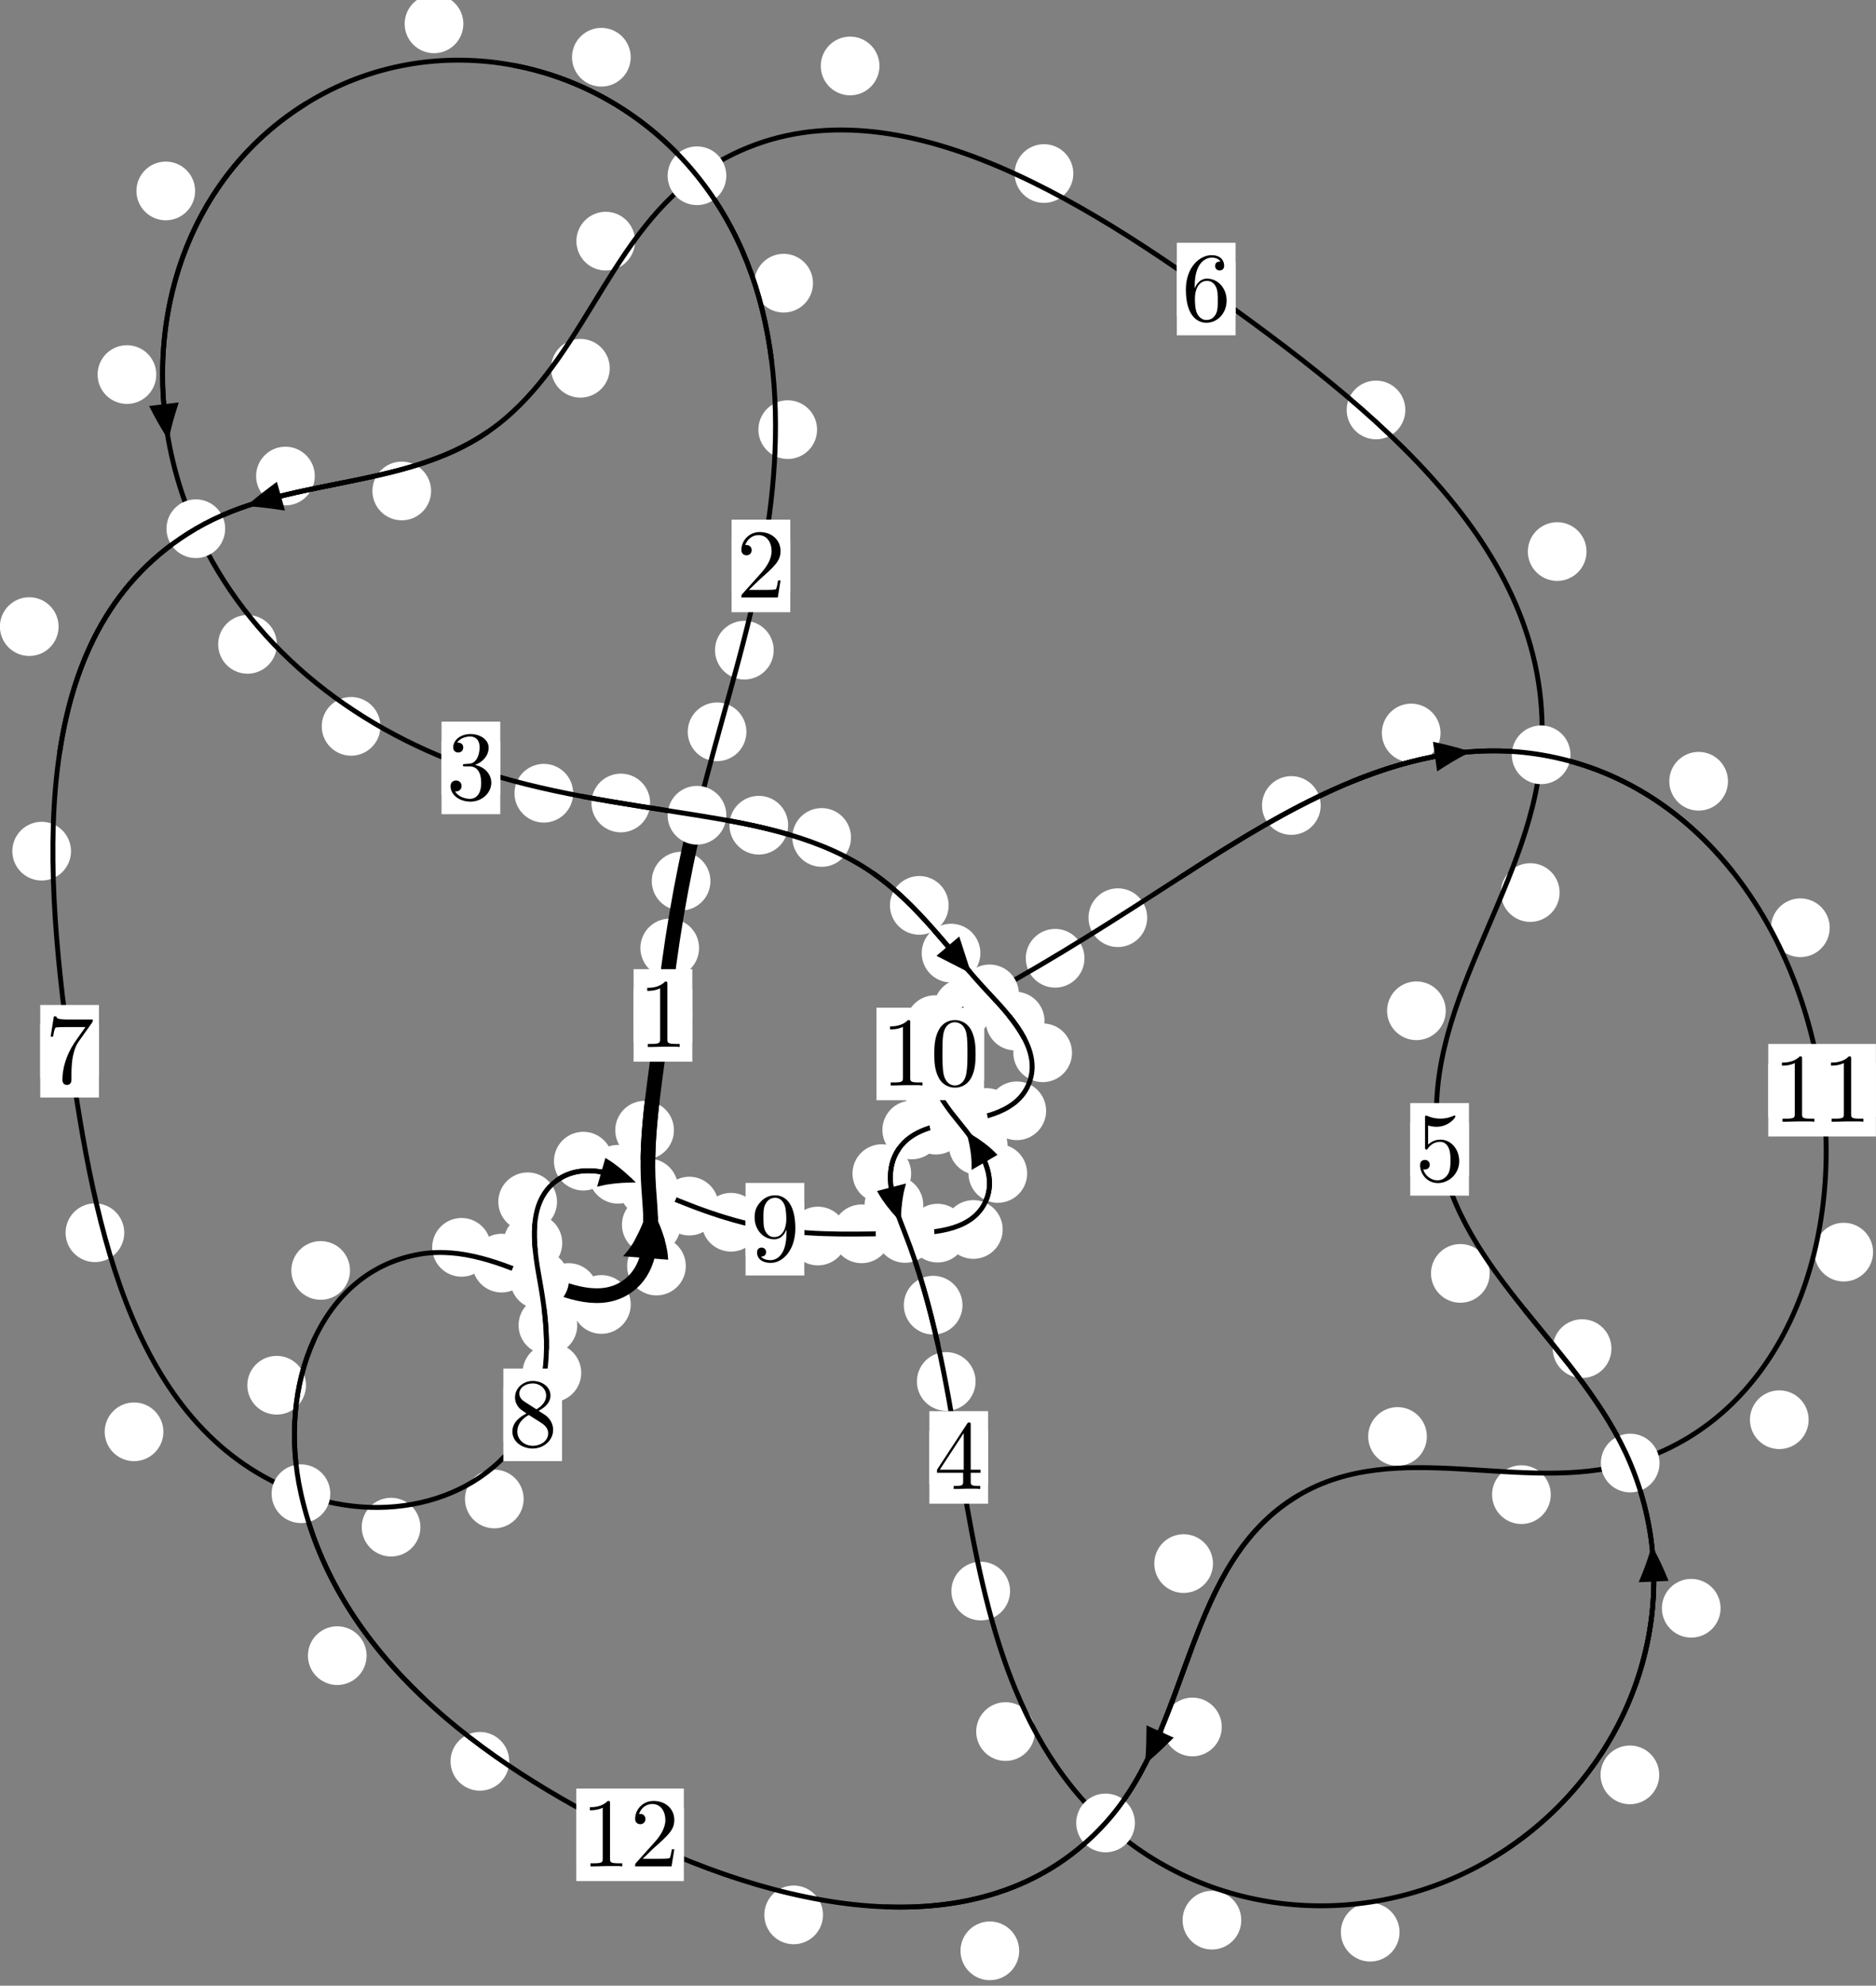 <?xml version="1.0"?>
<!-- Created by MetaPost 1.999 on 2021.07.05:2356 -->
<svg version="1.1" xmlns="http://www.w3.org/2000/svg" xmlns:xlink="http://www.w3.org/1999/xlink" width="191.108" height="202.16" viewBox="0 0 191.108 202.16">
<rect x="0" y="0" width="191.108" height="202.16" fill="#808080" stroke="none"/>
<!-- Original BoundingBox: -71.009995 -118.599411 120.097702 83.560425 -->
  <defs>
    <g transform="scale(0.01,0.01)" id="GLYPHcmr10_48">
      <path style="fill-rule: evenodd;" d="M460 -320C460 -400,455 -480,420 -554C374 -650,292 -666,250 -666C190 -666,117 -640,76 -547C44 -478,39 -400,39 -320C39 -245,43 -155,84 -79C127 2,200 22,249 22C303 22,379 1,423 -94C455 -163,460 -241,460 -320M249 -0C210 -0,151 -25,133 -121C122 -181,122 -273,122 -332C122 -396,122 -462,130 -516C149 -635,224 -644,249 -644C282 -644,348 -626,367 -527C377 -471,377 -395,377 -332C377 -257,377 -189,366 -125C351 -30,294 -0,249 -0"></path>
    </g>
    <g transform="scale(0.01,0.01)" id="GLYPHcmr10_49">
      <path style="fill-rule: evenodd;" d="M294 -640C294 -664,294 -666,271 -666C209 -602,121 -602,89 -602L89 -571C109 -571,168 -571,220 -597L220 -79C220 -43,217 -31,127 -31L95 -31L95 -0L257 -0L130 -3L217 -3L257 -3L297 -3L384 -3L419 -0L419 -31L387 -31C297 -31,294 -42,294 -79"></path>
    </g>
    <g transform="scale(0.01,0.01)" id="GLYPHcmr10_50">
      <path style="fill-rule: evenodd;" d="M127 -77L233 -180C389 -318,449 -372,449 -472C449 -586,359 -666,237 -666C124 -666,50 -574,50 -485C50 -429,100 -429,103 -429C120 -429,155 -441,155 -482C155 -508,137 -534,102 -534C94 -534,92 -534,89 -533C112 -598,166 -635,224 -635C315 -635,358 -554,358 -472C358 -392,308 -313,253 -251L61 -37C50 -26,50 -24,50 -0L421 -0L449 -174L424 -174C419 -144,412 -100,402 -85C395 -77,329 -77,307 -77"></path>
    </g>
    <g transform="scale(0.01,0.01)" id="GLYPHcmr10_51">
      <path style="fill-rule: evenodd;" d="M290 -352C372 -379,430 -449,430 -528C430 -610,342 -666,246 -666C145 -666,69 -606,69 -530C69 -497,91 -478,120 -478C151 -478,171 -500,171 -529C171 -579,124 -579,109 -579C140 -628,206 -641,242 -641C283 -641,338 -619,338 -529C338 -517,336 -459,310 -415C280 -367,246 -364,221 -363C213 -362,189 -360,182 -360C174 -359,167 -358,167 -348C167 -337,174 -337,191 -337L235 -337C317 -337,354 -269,354 -171C354 -35,285 -6,241 -6C198 -6,123 -23,88 -82C123 -77,154 -99,154 -137C154 -173,127 -193,98 -193C74 -193,42 -179,42 -135C42 -44,135 22,244 22C366 22,457 -69,457 -171C457 -253,394 -331,290 -352"></path>
    </g>
    <g transform="scale(0.01,0.01)" id="GLYPHcmr10_52">
      <path style="fill-rule: evenodd;" d="M294 -165L294 -78C294 -42,292 -31,218 -31L197 -31L197 -0L332 -0L238 -3L290 -3L332 -3L374 -3L427 -3L468 -0L468 -31L447 -31C373 -31,371 -42,371 -78L371 -165L471 -165L471 -196L371 -196L371 -651C371 -671,371 -677,355 -677C346 -677,343 -677,335 -665L28 -196L28 -165M300 -196L56 -196L300 -569"></path>
    </g>
    <g transform="scale(0.01,0.01)" id="GLYPHcmr10_53">
      <path style="fill-rule: evenodd;" d="M449 -201C449 -320,367 -420,259 -420C211 -420,168 -404,132 -369L132 -564C152 -558,185 -551,217 -551C340 -551,410 -642,410 -655C410 -661,407 -666,400 -666C399 -666,397 -666,392 -663C372 -654,323 -634,256 -634C216 -634,170 -641,123 -662C115 -665,113 -665,111 -665C101 -665,101 -657,101 -641L101 -345C101 -327,101 -319,115 -319C122 -319,124 -322,128 -328C139 -344,176 -398,257 -398C309 -398,334 -352,342 -334C358 -297,360 -258,360 -208C360 -173,360 -113,336 -71C312 -32,275 -6,229 -6C156 -6,99 -59,82 -118C85 -117,88 -116,99 -116C132 -116,149 -141,149 -165C149 -189,132 -214,99 -214C85 -214,50 -207,50 -161C50 -75,119 22,231 22C347 22,449 -74,449 -201"></path>
    </g>
    <g transform="scale(0.01,0.01)" id="GLYPHcmr10_54">
      <path style="fill-rule: evenodd;" d="M132 -328L132 -352C132 -605,256 -641,307 -641C331 -641,373 -635,395 -601C380 -601,340 -601,340 -556C340 -525,364 -510,386 -510C402 -510,432 -519,432 -558C432 -618,388 -666,305 -666C177 -666,42 -537,42 -316C42 -49,158 22,251 22C362 22,457 -72,457 -204C457 -331,368 -427,257 -427C189 -427,152 -376,132 -328M251 -6C188 -6,158 -66,152 -81C134 -128,134 -208,134 -226C134 -304,166 -404,256 -404C272 -404,318 -404,349 -342C367 -305,367 -254,367 -205C367 -157,367 -107,350 -71C320 -11,274 -6,251 -6"></path>
    </g>
    <g transform="scale(0.01,0.01)" id="GLYPHcmr10_55">
      <path style="fill-rule: evenodd;" d="M476 -609C485 -621,485 -623,485 -644L242 -644C120 -644,118 -657,114 -676L89 -676L56 -470L81 -470C84 -486,93 -549,106 -561C113 -567,191 -567,204 -567L411 -567C400 -551,321 -442,299 -409C209 -274,176 -135,176 -33C176 -23,176 22,222 22C268 22,268 -23,268 -33L268 -84C268 -139,271 -194,279 -248C283 -271,297 -357,341 -419"></path>
    </g>
    <g transform="scale(0.01,0.01)" id="GLYPHcmr10_56">
      <path style="fill-rule: evenodd;" d="M163 -457C117 -487,113 -521,113 -538C113 -599,178 -641,249 -641C322 -641,386 -589,386 -517C386 -460,347 -412,287 -377M309 -362C381 -399,430 -451,430 -517C430 -609,341 -666,250 -666C150 -666,69 -592,69 -499C69 -481,71 -436,113 -389C124 -377,161 -352,186 -335C128 -306,42 -250,42 -151C42 -45,144 22,249 22C362 22,457 -61,457 -168C457 -204,446 -249,408 -291C389 -312,373 -322,309 -362M209 -320L332 -242C360 -223,407 -193,407 -132C407 -58,332 -6,250 -6C164 -6,92 -68,92 -151C92 -209,124 -273,209 -320"></path>
    </g>
    <g transform="scale(0.01,0.01)" id="GLYPHcmr10_57">
      <path style="fill-rule: evenodd;" d="M367 -318L367 -286C367 -52,263 -6,205 -6C188 -6,134 -8,107 -42C151 -42,159 -71,159 -88C159 -119,135 -134,113 -134C97 -134,67 -125,67 -86C67 -19,121 22,206 22C335 22,457 -114,457 -329C457 -598,342 -666,253 -666C198 -666,149 -648,106 -603C65 -558,42 -516,42 -441C42 -316,130 -218,242 -218C303 -218,344 -260,367 -318M243 -241C227 -241,181 -241,150 -304C132 -341,132 -391,132 -440C132 -494,132 -541,153 -578C180 -628,218 -641,253 -641C299 -641,332 -607,349 -562C361 -530,365 -467,365 -421C365 -338,331 -241,243 -241"></path>
    </g>
  </defs>
  <path d="M71.215 96.516C71.215 95.723,70.9 94.963,70.339 94.403C69.779 93.842,69.019 93.527,68.226 93.527C67.433 93.527,66.673 93.842,66.113 94.403C65.552 94.963,65.237 95.723,65.237 96.516C65.237 97.309,65.552 98.069,66.113 98.629C66.673 99.19,67.433 99.505,68.226 99.505C69.019 99.505,69.779 99.19,70.339 98.629C70.9 98.069,71.215 97.309,71.215 96.516Z" style="fill: rgb(100%,100%,100%);stroke: none;"></path>
  <path d="M70.524 103.38C70.524 102.588,70.209 101.828,69.649 101.267C69.088 100.707,68.328 100.392,67.535 100.392C66.743 100.392,65.983 100.707,65.422 101.267C64.862 101.828,64.547 102.588,64.547 103.38C64.547 104.173,64.862 104.933,65.422 105.494C65.983 106.054,66.743 106.369,67.535 106.369C68.328 106.369,69.088 106.054,69.649 105.494C70.209 104.933,70.524 104.173,70.524 103.38Z" style="fill: rgb(100%,100%,100%);stroke: none;"></path>
  <path d="M76.036 74.505C76.036 73.713,75.721 72.952,75.161 72.392C74.6 71.832,73.84 71.517,73.047 71.517C72.255 71.517,71.495 71.832,70.934 72.392C70.374 72.952,70.059 73.713,70.059 74.505C70.059 75.298,70.374 76.058,70.934 76.619C71.495 77.179,72.255 77.494,73.047 77.494C73.84 77.494,74.6 77.179,75.161 76.619C75.721 76.058,76.036 75.298,76.036 74.505Z" style="fill: rgb(100%,100%,100%);stroke: none;"></path>
  <path d="M72.372 89.707C72.372 88.914,72.057 88.154,71.497 87.594C70.936 87.033,70.176 86.718,69.384 86.718C68.591 86.718,67.831 87.033,67.27 87.594C66.71 88.154,66.395 88.914,66.395 89.707C66.395 90.5,66.71 91.26,67.27 91.82C67.831 92.381,68.591 92.696,69.384 92.696C70.176 92.696,70.936 92.381,71.497 91.82C72.057 91.26,72.372 90.5,72.372 89.707Z" style="fill: rgb(100%,100%,100%);stroke: none;"></path>
  <path d="M83.236 43.742C83.236 42.949,82.921 42.189,82.36 41.628C81.8 41.068,81.04 40.753,80.247 40.753C79.454 40.753,78.694 41.068,78.134 41.628C77.573 42.189,77.258 42.949,77.258 43.742C77.258 44.534,77.573 45.294,78.134 45.855C78.694 46.415,79.454 46.73,80.247 46.73C81.04 46.73,81.8 46.415,82.36 45.855C82.921 45.294,83.236 44.534,83.236 43.742Z" style="fill: rgb(100%,100%,100%);stroke: none;"></path>
  <path d="M78.816 66.193C78.816 65.4,78.501 64.64,77.94 64.08C77.38 63.519,76.62 63.204,75.827 63.204C75.034 63.204,74.274 63.519,73.714 64.08C73.153 64.64,72.838 65.4,72.838 66.193C72.838 66.986,73.153 67.746,73.714 68.306C74.274 68.867,75.034 69.182,75.827 69.182C76.62 69.182,77.38 68.867,77.94 68.306C78.501 67.746,78.816 66.986,78.816 66.193Z" style="fill: rgb(100%,100%,100%);stroke: none;"></path>
  <path d="M64.25 5.827C64.25 5.034,63.935 4.274,63.374 3.714C62.814 3.153,62.054 2.838,61.261 2.838C60.468 2.838,59.708 3.153,59.148 3.714C58.587 4.274,58.272 5.034,58.272 5.827C58.272 6.62,58.587 7.38,59.148 7.94C59.708 8.501,60.468 8.816,61.261 8.816C62.054 8.816,62.814 8.501,63.374 7.94C63.935 7.38,64.25 6.62,64.25 5.827Z" style="fill: rgb(100%,100%,100%);stroke: none;"></path>
  <path d="M82.819 28.832C82.819 28.039,82.504 27.279,81.943 26.719C81.383 26.158,80.623 25.843,79.83 25.843C79.037 25.843,78.277 26.158,77.717 26.719C77.156 27.279,76.841 28.039,76.841 28.832C76.841 29.625,77.156 30.385,77.717 30.945C78.277 31.506,79.037 31.821,79.83 31.821C80.623 31.821,81.383 31.506,81.943 30.945C82.504 30.385,82.819 29.625,82.819 28.832Z" style="fill: rgb(100%,100%,100%);stroke: none;"></path>
  <path d="M19.876 19.44C19.876 18.647,19.561 17.887,19 17.326C18.44 16.766,17.68 16.451,16.887 16.451C16.094 16.451,15.334 16.766,14.774 17.326C14.213 17.887,13.898 18.647,13.898 19.44C13.898 20.232,14.213 20.993,14.774 21.553C15.334 22.113,16.094 22.428,16.887 22.428C17.68 22.428,18.44 22.113,19 21.553C19.561 20.993,19.876 20.232,19.876 19.44Z" style="fill: rgb(100%,100%,100%);stroke: none;"></path>
  <path d="M47.201 2.428C47.201 1.636,46.886 0.875,46.325 0.315C45.765 -0.245,45.005 -0.56,44.212 -0.56C43.419 -0.56,42.659 -0.245,42.099 0.315C41.538 0.875,41.223 1.636,41.223 2.428C41.223 3.221,41.538 3.981,42.099 4.542C42.659 5.102,43.419 5.417,44.212 5.417C45.005 5.417,45.765 5.102,46.325 4.542C46.886 3.981,47.201 3.221,47.201 2.428Z" style="fill: rgb(100%,100%,100%);stroke: none;"></path>
  <path d="M28.203 65.601C28.203 64.809,27.889 64.049,27.328 63.488C26.768 62.928,26.007 62.613,25.215 62.613C24.422 62.613,23.662 62.928,23.101 63.488C22.541 64.049,22.226 64.809,22.226 65.601C22.226 66.394,22.541 67.154,23.101 67.715C23.662 68.275,24.422 68.59,25.215 68.59C26.007 68.59,26.768 68.275,27.328 67.715C27.889 67.154,28.203 66.394,28.203 65.601Z" style="fill: rgb(100%,100%,100%);stroke: none;"></path>
  <path d="M15.919 38.134C15.919 37.341,15.604 36.581,15.044 36.021C14.483 35.46,13.723 35.145,12.93 35.145C12.138 35.145,11.378 35.46,10.817 36.021C10.257 36.581,9.942 37.341,9.942 38.134C9.942 38.927,10.257 39.687,10.817 40.247C11.378 40.808,12.138 41.123,12.93 41.123C13.723 41.123,14.483 40.808,15.044 40.247C15.604 39.687,15.919 38.927,15.919 38.134Z" style="fill: rgb(100%,100%,100%);stroke: none;"></path>
  <path d="M58.388 80.758C58.388 79.965,58.073 79.205,57.513 78.645C56.952 78.084,56.192 77.769,55.4 77.769C54.607 77.769,53.847 78.084,53.286 78.645C52.726 79.205,52.411 79.965,52.411 80.758C52.411 81.551,52.726 82.311,53.286 82.871C53.847 83.432,54.607 83.747,55.4 83.747C56.192 83.747,56.952 83.432,57.513 82.871C58.073 82.311,58.388 81.551,58.388 80.758Z" style="fill: rgb(100%,100%,100%);stroke: none;"></path>
  <path d="M38.754 73.95C38.754 73.157,38.439 72.397,37.879 71.836C37.318 71.276,36.558 70.961,35.765 70.961C34.973 70.961,34.212 71.276,33.652 71.836C33.091 72.397,32.777 73.157,32.777 73.95C32.777 74.742,33.091 75.502,33.652 76.063C34.212 76.623,34.973 76.938,35.765 76.938C36.558 76.938,37.318 76.623,37.879 76.063C38.439 75.502,38.754 74.742,38.754 73.95Z" style="fill: rgb(100%,100%,100%);stroke: none;"></path>
  <path d="M80.288 84.013C80.288 83.221,79.973 82.461,79.412 81.9C78.852 81.34,78.091 81.025,77.299 81.025C76.506 81.025,75.746 81.34,75.185 81.9C74.625 82.461,74.31 83.221,74.31 84.013C74.31 84.806,74.625 85.566,75.185 86.127C75.746 86.687,76.506 87.002,77.299 87.002C78.091 87.002,78.852 86.687,79.412 86.127C79.973 85.566,80.288 84.806,80.288 84.013Z" style="fill: rgb(100%,100%,100%);stroke: none;"></path>
  <path d="M66.23 81.752C66.23 80.959,65.915 80.199,65.355 79.638C64.794 79.078,64.034 78.763,63.242 78.763C62.449 78.763,61.689 79.078,61.128 79.638C60.568 80.199,60.253 80.959,60.253 81.752C60.253 82.544,60.568 83.305,61.128 83.865C61.689 84.425,62.449 84.74,63.242 84.74C64.034 84.74,64.794 84.425,65.355 83.865C65.915 83.305,66.23 82.544,66.23 81.752Z" style="fill: rgb(100%,100%,100%);stroke: none;"></path>
  <path d="M96.637 92.175C96.637 91.383,96.322 90.622,95.762 90.062C95.201 89.502,94.441 89.187,93.648 89.187C92.856 89.187,92.095 89.502,91.535 90.062C90.974 90.622,90.659 91.383,90.659 92.175C90.659 92.968,90.974 93.728,91.535 94.289C92.095 94.849,92.856 95.164,93.648 95.164C94.441 95.164,95.201 94.849,95.762 94.289C96.322 93.728,96.637 92.968,96.637 92.175Z" style="fill: rgb(100%,100%,100%);stroke: none;"></path>
  <path d="M86.691 85.26C86.691 84.467,86.376 83.707,85.816 83.147C85.255 82.586,84.495 82.271,83.703 82.271C82.91 82.271,82.15 82.586,81.589 83.147C81.029 83.707,80.714 84.467,80.714 85.26C80.714 86.053,81.029 86.813,81.589 87.373C82.15 87.934,82.91 88.249,83.703 88.249C84.495 88.249,85.255 87.934,85.816 87.373C86.376 86.813,86.691 86.053,86.691 85.26Z" style="fill: rgb(100%,100%,100%);stroke: none;"></path>
  <path d="M106.406 103.954C106.406 103.162,106.091 102.401,105.531 101.841C104.97 101.28,104.21 100.965,103.417 100.965C102.625 100.965,101.864 101.28,101.304 101.841C100.743 102.401,100.428 103.162,100.428 103.954C100.428 104.747,100.743 105.507,101.304 106.068C101.864 106.628,102.625 106.943,103.417 106.943C104.21 106.943,104.97 106.628,105.531 106.068C106.091 105.507,106.406 104.747,106.406 103.954Z" style="fill: rgb(100%,100%,100%);stroke: none;"></path>
  <path d="M99.871 97.035C99.871 96.242,99.556 95.482,98.996 94.921C98.436 94.361,97.675 94.046,96.883 94.046C96.09 94.046,95.33 94.361,94.769 94.921C94.209 95.482,93.894 96.242,93.894 97.035C93.894 97.827,94.209 98.588,94.769 99.148C95.33 99.709,96.09 100.024,96.883 100.024C97.675 100.024,98.436 99.709,98.996 99.148C99.556 98.588,99.871 97.827,99.871 97.035Z" style="fill: rgb(100%,100%,100%);stroke: none;"></path>
  <path d="M106.569 113.09C106.569 112.298,106.254 111.538,105.693 110.977C105.133 110.417,104.373 110.102,103.58 110.102C102.787 110.102,102.027 110.417,101.467 110.977C100.906 111.538,100.591 112.298,100.591 113.09C100.591 113.883,100.906 114.643,101.467 115.204C102.027 115.764,102.787 116.079,103.58 116.079C104.373 116.079,105.133 115.764,105.693 115.204C106.254 114.643,106.569 113.883,106.569 113.09Z" style="fill: rgb(100%,100%,100%);stroke: none;"></path>
  <path d="M109.206 107.183C109.206 106.39,108.891 105.63,108.331 105.07C107.77 104.509,107.01 104.194,106.217 104.194C105.425 104.194,104.664 104.509,104.104 105.07C103.543 105.63,103.229 106.39,103.229 107.183C103.229 107.976,103.543 108.736,104.104 109.296C104.664 109.857,105.425 110.172,106.217 110.172C107.01 110.172,107.77 109.857,108.331 109.296C108.891 108.736,109.206 107.976,109.206 107.183Z" style="fill: rgb(100%,100%,100%);stroke: none;"></path>
  <path d="M98.328 114.551C98.328 113.758,98.013 112.998,97.453 112.437C96.892 111.877,96.132 111.562,95.339 111.562C94.547 111.562,93.787 111.877,93.226 112.437C92.666 112.998,92.351 113.758,92.351 114.551C92.351 115.343,92.666 116.103,93.226 116.664C93.787 117.224,94.547 117.539,95.339 117.539C96.132 117.539,96.892 117.224,97.453 116.664C98.013 116.103,98.328 115.343,98.328 114.551Z" style="fill: rgb(100%,100%,100%);stroke: none;"></path>
  <path d="M103.493 113.771C103.493 112.979,103.178 112.219,102.617 111.658C102.057 111.098,101.297 110.783,100.504 110.783C99.711 110.783,98.951 111.098,98.391 111.658C97.83 112.219,97.515 112.979,97.515 113.771C97.515 114.564,97.83 115.324,98.391 115.885C98.951 116.445,99.711 116.76,100.504 116.76C101.297 116.76,102.057 116.445,102.617 115.885C103.178 115.324,103.493 114.564,103.493 113.771Z" style="fill: rgb(100%,100%,100%);stroke: none;"></path>
  <path d="M92.821 119.483C92.821 118.691,92.506 117.93,91.946 117.37C91.385 116.809,90.625 116.495,89.832 116.495C89.04 116.495,88.28 116.809,87.719 117.37C87.159 117.93,86.844 118.691,86.844 119.483C86.844 120.276,87.159 121.036,87.719 121.597C88.28 122.157,89.04 122.472,89.832 122.472C90.625 122.472,91.385 122.157,91.946 121.597C92.506 121.036,92.821 120.276,92.821 119.483Z" style="fill: rgb(100%,100%,100%);stroke: none;"></path>
  <path d="M95.867 115.039C95.867 114.247,95.552 113.486,94.992 112.926C94.431 112.366,93.671 112.051,92.879 112.051C92.086 112.051,91.326 112.366,90.765 112.926C90.205 113.486,89.89 114.247,89.89 115.039C89.89 115.832,90.205 116.592,90.765 117.153C91.326 117.713,92.086 118.028,92.879 118.028C93.671 118.028,94.431 117.713,94.992 117.153C95.552 116.592,95.867 115.832,95.867 115.039Z" style="fill: rgb(100%,100%,100%);stroke: none;"></path>
  <path d="M98.049 132.877C98.049 132.084,97.734 131.324,97.173 130.764C96.613 130.203,95.853 129.888,95.06 129.888C94.267 129.888,93.507 130.203,92.947 130.764C92.386 131.324,92.071 132.084,92.071 132.877C92.071 133.67,92.386 134.43,92.947 134.99C93.507 135.551,94.267 135.866,95.06 135.866C95.853 135.866,96.613 135.551,97.173 134.99C97.734 134.43,98.049 133.67,98.049 132.877Z" style="fill: rgb(100%,100%,100%);stroke: none;"></path>
  <path d="M94.052 122.682C94.052 121.889,93.737 121.129,93.177 120.569C92.616 120.008,91.856 119.693,91.064 119.693C90.271 119.693,89.511 120.008,88.95 120.569C88.39 121.129,88.075 121.889,88.075 122.682C88.075 123.475,88.39 124.235,88.95 124.795C89.511 125.356,90.271 125.671,91.064 125.671C91.856 125.671,92.616 125.356,93.177 124.795C93.737 124.235,94.052 123.475,94.052 122.682Z" style="fill: rgb(100%,100%,100%);stroke: none;"></path>
  <path d="M102.895 161.984C102.895 161.191,102.58 160.431,102.02 159.87C101.459 159.31,100.699 158.995,99.907 158.995C99.114 158.995,98.354 159.31,97.793 159.87C97.233 160.431,96.918 161.191,96.918 161.984C96.918 162.776,97.233 163.536,97.793 164.097C98.354 164.657,99.114 164.972,99.907 164.972C100.699 164.972,101.459 164.657,102.02 164.097C102.58 163.536,102.895 162.776,102.895 161.984Z" style="fill: rgb(100%,100%,100%);stroke: none;"></path>
  <path d="M99.382 140.645C99.382 139.852,99.067 139.092,98.507 138.532C97.946 137.971,97.186 137.656,96.393 137.656C95.601 137.656,94.841 137.971,94.28 138.532C93.72 139.092,93.405 139.852,93.405 140.645C93.405 141.438,93.72 142.198,94.28 142.758C94.841 143.319,95.601 143.634,96.393 143.634C97.186 143.634,97.946 143.319,98.507 142.758C99.067 142.198,99.382 141.438,99.382 140.645Z" style="fill: rgb(100%,100%,100%);stroke: none;"></path>
  <path d="M126.448 195.489C126.448 194.696,126.134 193.936,125.573 193.375C125.013 192.815,124.252 192.5,123.46 192.5C122.667 192.5,121.907 192.815,121.346 193.375C120.786 193.936,120.471 194.696,120.471 195.489C120.471 196.281,120.786 197.042,121.346 197.602C121.907 198.163,122.667 198.478,123.46 198.478C124.252 198.478,125.013 198.163,125.573 197.602C126.134 197.042,126.448 196.281,126.448 195.489Z" style="fill: rgb(100%,100%,100%);stroke: none;"></path>
  <path d="M105.424 176.289C105.424 175.496,105.109 174.736,104.548 174.175C103.988 173.615,103.228 173.3,102.435 173.3C101.642 173.3,100.882 173.615,100.322 174.175C99.761 174.736,99.446 175.496,99.446 176.289C99.446 177.081,99.761 177.842,100.322 178.402C100.882 178.962,101.642 179.277,102.435 179.277C103.228 179.277,103.988 178.962,104.548 178.402C105.109 177.842,105.424 177.081,105.424 176.289Z" style="fill: rgb(100%,100%,100%);stroke: none;"></path>
  <path d="M169.025 180.698C169.025 179.906,168.71 179.145,168.15 178.585C167.59 178.024,166.829 177.709,166.037 177.709C165.244 177.709,164.484 178.024,163.923 178.585C163.363 179.145,163.048 179.906,163.048 180.698C163.048 181.491,163.363 182.251,163.923 182.812C164.484 183.372,165.244 183.687,166.037 183.687C166.829 183.687,167.59 183.372,168.15 182.812C168.71 182.251,169.025 181.491,169.025 180.698Z" style="fill: rgb(100%,100%,100%);stroke: none;"></path>
  <path d="M142.571 196.714C142.571 195.921,142.256 195.161,141.695 194.601C141.135 194.04,140.374 193.725,139.582 193.725C138.789 193.725,138.029 194.04,137.468 194.601C136.908 195.161,136.593 195.921,136.593 196.714C136.593 197.507,136.908 198.267,137.468 198.827C138.029 199.388,138.789 199.703,139.582 199.703C140.374 199.703,141.135 199.388,141.695 198.827C142.256 198.267,142.571 197.507,142.571 196.714Z" style="fill: rgb(100%,100%,100%);stroke: none;"></path>
  <path d="M164.157 137.301C164.157 136.508,163.842 135.748,163.282 135.187C162.721 134.627,161.961 134.312,161.168 134.312C160.376 134.312,159.615 134.627,159.055 135.187C158.494 135.748,158.179 136.508,158.179 137.301C158.179 138.093,158.494 138.853,159.055 139.414C159.615 139.974,160.376 140.289,161.168 140.289C161.961 140.289,162.721 139.974,163.282 139.414C163.842 138.853,164.157 138.093,164.157 137.301Z" style="fill: rgb(100%,100%,100%);stroke: none;"></path>
  <path d="M175.274 163.734C175.274 162.941,174.959 162.181,174.399 161.621C173.838 161.06,173.078 160.745,172.286 160.745C171.493 160.745,170.733 161.06,170.172 161.621C169.612 162.181,169.297 162.941,169.297 163.734C169.297 164.527,169.612 165.287,170.172 165.847C170.733 166.408,171.493 166.723,172.286 166.723C173.078 166.723,173.838 166.408,174.399 165.847C174.959 165.287,175.274 164.527,175.274 163.734Z" style="fill: rgb(100%,100%,100%);stroke: none;"></path>
  <path d="M147.279 102.907C147.279 102.115,146.964 101.354,146.404 100.794C145.843 100.233,145.083 99.919,144.29 99.919C143.497 99.919,142.737 100.233,142.177 100.794C141.616 101.354,141.301 102.115,141.301 102.907C141.301 103.7,141.616 104.46,142.177 105.021C142.737 105.581,143.497 105.896,144.29 105.896C145.083 105.896,145.843 105.581,146.404 105.021C146.964 104.46,147.279 103.7,147.279 102.907Z" style="fill: rgb(100%,100%,100%);stroke: none;"></path>
  <path d="M151.754 129.643C151.754 128.85,151.439 128.09,150.878 127.53C150.318 126.969,149.558 126.654,148.765 126.654C147.972 126.654,147.212 126.969,146.652 127.53C146.091 128.09,145.776 128.85,145.776 129.643C145.776 130.436,146.091 131.196,146.652 131.756C147.212 132.317,147.972 132.632,148.765 132.632C149.558 132.632,150.318 132.317,150.878 131.756C151.439 131.196,151.754 130.436,151.754 129.643Z" style="fill: rgb(100%,100%,100%);stroke: none;"></path>
  <path d="M161.619 56.153C161.619 55.36,161.304 54.6,160.744 54.04C160.183 53.479,159.423 53.164,158.631 53.164C157.838 53.164,157.078 53.479,156.517 54.04C155.957 54.6,155.642 55.36,155.642 56.153C155.642 56.946,155.957 57.706,156.517 58.266C157.078 58.827,157.838 59.142,158.631 59.142C159.423 59.142,160.183 58.827,160.744 58.266C161.304 57.706,161.619 56.946,161.619 56.153Z" style="fill: rgb(100%,100%,100%);stroke: none;"></path>
  <path d="M158.878 90.869C158.878 90.076,158.563 89.316,158.002 88.755C157.442 88.195,156.682 87.88,155.889 87.88C155.096 87.88,154.336 88.195,153.776 88.755C153.215 89.316,152.9 90.076,152.9 90.869C152.9 91.661,153.215 92.421,153.776 92.982C154.336 93.542,155.096 93.857,155.889 93.857C156.682 93.857,157.442 93.542,158.002 92.982C158.563 92.421,158.878 91.661,158.878 90.869Z" style="fill: rgb(100%,100%,100%);stroke: none;"></path>
  <path d="M109.338 17.669C109.338 16.876,109.023 16.116,108.462 15.555C107.902 14.995,107.142 14.68,106.349 14.68C105.556 14.68,104.796 14.995,104.236 15.555C103.675 16.116,103.36 16.876,103.36 17.669C103.36 18.461,103.675 19.221,104.236 19.782C104.796 20.342,105.556 20.657,106.349 20.657C107.142 20.657,107.902 20.342,108.462 19.782C109.023 19.221,109.338 18.461,109.338 17.669Z" style="fill: rgb(100%,100%,100%);stroke: none;"></path>
  <path d="M143.162 41.736C143.162 40.944,142.847 40.184,142.287 39.623C141.726 39.063,140.966 38.748,140.174 38.748C139.381 38.748,138.621 39.063,138.06 39.623C137.5 40.184,137.185 40.944,137.185 41.736C137.185 42.529,137.5 43.289,138.06 43.85C138.621 44.41,139.381 44.725,140.174 44.725C140.966 44.725,141.726 44.41,142.287 43.85C142.847 43.289,143.162 42.529,143.162 41.736Z" style="fill: rgb(100%,100%,100%);stroke: none;"></path>
  <path d="M64.695 24.551C64.695 23.758,64.38 22.998,63.819 22.438C63.259 21.877,62.499 21.562,61.706 21.562C60.913 21.562,60.153 21.877,59.593 22.438C59.032 22.998,58.717 23.758,58.717 24.551C58.717 25.344,59.032 26.104,59.593 26.664C60.153 27.225,60.913 27.54,61.706 27.54C62.499 27.54,63.259 27.225,63.819 26.664C64.38 26.104,64.695 25.344,64.695 24.551Z" style="fill: rgb(100%,100%,100%);stroke: none;"></path>
  <path d="M89.59 6.716C89.59 5.923,89.275 5.163,88.714 4.602C88.154 4.042,87.394 3.727,86.601 3.727C85.808 3.727,85.048 4.042,84.488 4.602C83.927 5.163,83.612 5.923,83.612 6.716C83.612 7.508,83.927 8.268,84.488 8.829C85.048 9.389,85.808 9.704,86.601 9.704C87.394 9.704,88.154 9.389,88.714 8.829C89.275 8.268,89.59 7.508,89.59 6.716Z" style="fill: rgb(100%,100%,100%);stroke: none;"></path>
  <path d="M43.916 49.985C43.916 49.193,43.601 48.433,43.04 47.872C42.48 47.312,41.72 46.997,40.927 46.997C40.134 46.997,39.374 47.312,38.814 47.872C38.253 48.433,37.938 49.193,37.938 49.985C37.938 50.778,38.253 51.538,38.814 52.099C39.374 52.659,40.134 52.974,40.927 52.974C41.72 52.974,42.48 52.659,43.04 52.099C43.601 51.538,43.916 50.778,43.916 49.985Z" style="fill: rgb(100%,100%,100%);stroke: none;"></path>
  <path d="M62.115 37.494C62.115 36.701,61.8 35.941,61.239 35.38C60.679 34.82,59.918 34.505,59.126 34.505C58.333 34.505,57.573 34.82,57.012 35.38C56.452 35.941,56.137 36.701,56.137 37.494C56.137 38.286,56.452 39.047,57.012 39.607C57.573 40.167,58.333 40.482,59.126 40.482C59.918 40.482,60.679 40.167,61.239 39.607C61.8 39.047,62.115 38.286,62.115 37.494Z" style="fill: rgb(100%,100%,100%);stroke: none;"></path>
  <path d="M5.967 63.795C5.967 63.002,5.653 62.242,5.092 61.682C4.532 61.121,3.771 60.806,2.979 60.806C2.186 60.806,1.426 61.121,0.865 61.682C0.305 62.242,-0.01 63.002,-0.01 63.795C-0.01 64.588,0.305 65.348,0.865 65.908C1.426 66.469,2.186 66.784,2.979 66.784C3.771 66.784,4.532 66.469,5.092 65.908C5.653 65.348,5.967 64.588,5.967 63.795Z" style="fill: rgb(100%,100%,100%);stroke: none;"></path>
  <path d="M32.067 48.466C32.067 47.673,31.752 46.913,31.191 46.353C30.631 45.792,29.87 45.477,29.078 45.477C28.285 45.477,27.525 45.792,26.964 46.353C26.404 46.913,26.089 47.673,26.089 48.466C26.089 49.259,26.404 50.019,26.964 50.579C27.525 51.14,28.285 51.455,29.078 51.455C29.87 51.455,30.631 51.14,31.191 50.579C31.752 50.019,32.067 49.259,32.067 48.466Z" style="fill: rgb(100%,100%,100%);stroke: none;"></path>
  <path d="M12.658 125.504C12.658 124.711,12.343 123.951,11.783 123.39C11.222 122.83,10.462 122.515,9.669 122.515C8.877 122.515,8.116 122.83,7.556 123.39C6.995 123.951,6.681 124.711,6.681 125.504C6.681 126.296,6.995 127.056,7.556 127.617C8.116 128.177,8.877 128.492,9.669 128.492C10.462 128.492,11.222 128.177,11.783 127.617C12.343 127.056,12.658 126.296,12.658 125.504Z" style="fill: rgb(100%,100%,100%);stroke: none;"></path>
  <path d="M7.233 86.657C7.233 85.864,6.918 85.104,6.358 84.544C5.797 83.983,5.037 83.668,4.245 83.668C3.452 83.668,2.692 83.983,2.131 84.544C1.571 85.104,1.256 85.864,1.256 86.657C1.256 87.45,1.571 88.21,2.131 88.77C2.692 89.331,3.452 89.646,4.245 89.646C5.037 89.646,5.797 89.331,6.358 88.77C6.918 88.21,7.233 87.45,7.233 86.657Z" style="fill: rgb(100%,100%,100%);stroke: none;"></path>
  <path d="M42.827 155.477C42.827 154.685,42.512 153.925,41.952 153.364C41.391 152.804,40.631 152.489,39.838 152.489C39.046 152.489,38.286 152.804,37.725 153.364C37.165 153.925,36.85 154.685,36.85 155.477C36.85 156.27,37.165 157.03,37.725 157.591C38.286 158.151,39.046 158.466,39.838 158.466C40.631 158.466,41.391 158.151,41.952 157.591C42.512 157.03,42.827 156.27,42.827 155.477Z" style="fill: rgb(100%,100%,100%);stroke: none;"></path>
  <path d="M16.644 145.771C16.644 144.978,16.329 144.218,15.768 143.657C15.208 143.097,14.448 142.782,13.655 142.782C12.862 142.782,12.102 143.097,11.542 143.657C10.981 144.218,10.666 144.978,10.666 145.771C10.666 146.563,10.981 147.323,11.542 147.884C12.102 148.444,12.862 148.759,13.655 148.759C14.448 148.759,15.208 148.444,15.768 147.884C16.329 147.323,16.644 146.563,16.644 145.771Z" style="fill: rgb(100%,100%,100%);stroke: none;"></path>
  <path d="M59.21 139.764C59.21 138.971,58.895 138.211,58.334 137.651C57.774 137.09,57.014 136.775,56.221 136.775C55.428 136.775,54.668 137.09,54.108 137.651C53.547 138.211,53.232 138.971,53.232 139.764C53.232 140.557,53.547 141.317,54.108 141.877C54.668 142.438,55.428 142.753,56.221 142.753C57.014 142.753,57.774 142.438,58.334 141.877C58.895 141.317,59.21 140.557,59.21 139.764Z" style="fill: rgb(100%,100%,100%);stroke: none;"></path>
  <path d="M53.344 152.609C53.344 151.817,53.029 151.057,52.469 150.496C51.908 149.936,51.148 149.621,50.356 149.621C49.563 149.621,48.803 149.936,48.242 150.496C47.682 151.057,47.367 151.817,47.367 152.609C47.367 153.402,47.682 154.162,48.242 154.723C48.803 155.283,49.563 155.598,50.356 155.598C51.148 155.598,51.908 155.283,52.469 154.723C53.029 154.162,53.344 153.402,53.344 152.609Z" style="fill: rgb(100%,100%,100%);stroke: none;"></path>
  <path d="M57.276 126.552C57.276 125.76,56.961 124.999,56.401 124.439C55.84 123.879,55.08 123.564,54.287 123.564C53.495 123.564,52.734 123.879,52.174 124.439C51.613 124.999,51.298 125.76,51.298 126.552C51.298 127.345,51.613 128.105,52.174 128.666C52.734 129.226,53.495 129.541,54.287 129.541C55.08 129.541,55.84 129.226,56.401 128.666C56.961 128.105,57.276 127.345,57.276 126.552Z" style="fill: rgb(100%,100%,100%);stroke: none;"></path>
  <path d="M58.805 134.919C58.805 134.127,58.49 133.367,57.929 132.806C57.369 132.246,56.609 131.931,55.816 131.931C55.023 131.931,54.263 132.246,53.703 132.806C53.142 133.367,52.827 134.127,52.827 134.919C52.827 135.712,53.142 136.472,53.703 137.033C54.263 137.593,55.023 137.908,55.816 137.908C56.609 137.908,57.369 137.593,57.929 137.033C58.49 136.472,58.805 135.712,58.805 134.919Z" style="fill: rgb(100%,100%,100%);stroke: none;"></path>
  <path d="M62.408 118.215C62.408 117.422,62.093 116.662,61.533 116.101C60.972 115.541,60.212 115.226,59.419 115.226C58.627 115.226,57.866 115.541,57.306 116.101C56.745 116.662,56.431 117.422,56.431 118.215C56.431 119.007,56.745 119.767,57.306 120.328C57.866 120.888,58.627 121.203,59.419 121.203C60.212 121.203,60.972 120.888,61.533 120.328C62.093 119.767,62.408 119.007,62.408 118.215Z" style="fill: rgb(100%,100%,100%);stroke: none;"></path>
  <path d="M56.742 122.352C56.742 121.56,56.427 120.799,55.866 120.239C55.306 119.678,54.546 119.364,53.753 119.364C52.96 119.364,52.2 119.678,51.64 120.239C51.079 120.799,50.764 121.56,50.764 122.352C50.764 123.145,51.079 123.905,51.64 124.466C52.2 125.026,52.96 125.341,53.753 125.341C54.546 125.341,55.306 125.026,55.866 124.466C56.427 123.905,56.742 123.145,56.742 122.352Z" style="fill: rgb(100%,100%,100%);stroke: none;"></path>
  <path d="M73.206 122.792C73.206 121.999,72.891 121.239,72.33 120.679C71.77 120.118,71.01 119.803,70.217 119.803C69.424 119.803,68.664 120.118,68.104 120.679C67.543 121.239,67.228 121.999,67.228 122.792C67.228 123.585,67.543 124.345,68.104 124.905C68.664 125.466,69.424 125.781,70.217 125.781C71.01 125.781,71.77 125.466,72.33 124.905C72.891 124.345,73.206 123.585,73.206 122.792Z" style="fill: rgb(100%,100%,100%);stroke: none;"></path>
  <path d="M65.942 119.551C65.942 118.758,65.627 117.998,65.067 117.438C64.506 116.877,63.746 116.562,62.954 116.562C62.161 116.562,61.401 116.877,60.84 117.438C60.28 117.998,59.965 118.758,59.965 119.551C59.965 120.344,60.28 121.104,60.84 121.664C61.401 122.225,62.161 122.54,62.954 122.54C63.746 122.54,64.506 122.225,65.067 121.664C65.627 121.104,65.942 120.344,65.942 119.551Z" style="fill: rgb(100%,100%,100%);stroke: none;"></path>
  <path d="M86.308 125.838C86.308 125.046,85.993 124.286,85.432 123.725C84.872 123.165,84.112 122.85,83.319 122.85C82.526 122.85,81.766 123.165,81.206 123.725C80.645 124.286,80.33 125.046,80.33 125.838C80.33 126.631,80.645 127.391,81.206 127.952C81.766 128.512,82.526 128.827,83.319 128.827C84.112 128.827,84.872 128.512,85.432 127.952C85.993 127.391,86.308 126.631,86.308 125.838Z" style="fill: rgb(100%,100%,100%);stroke: none;"></path>
  <path d="M77.455 124.435C77.455 123.642,77.14 122.882,76.58 122.321C76.02 121.761,75.259 121.446,74.467 121.446C73.674 121.446,72.914 121.761,72.353 122.321C71.793 122.882,71.478 123.642,71.478 124.435C71.478 125.227,71.793 125.987,72.353 126.548C72.914 127.108,73.674 127.423,74.467 127.423C75.259 127.423,76.02 127.108,76.58 126.548C77.14 125.987,77.455 125.227,77.455 124.435Z" style="fill: rgb(100%,100%,100%);stroke: none;"></path>
  <path d="M98.495 125.544C98.495 124.751,98.18 123.991,97.62 123.43C97.059 122.87,96.299 122.555,95.506 122.555C94.714 122.555,93.954 122.87,93.393 123.43C92.833 123.991,92.518 124.751,92.518 125.544C92.518 126.336,92.833 127.097,93.393 127.657C93.954 128.217,94.714 128.532,95.506 128.532C96.299 128.532,97.059 128.217,97.62 127.657C98.18 127.097,98.495 126.336,98.495 125.544Z" style="fill: rgb(100%,100%,100%);stroke: none;"></path>
  <path d="M90.758 125.615C90.758 124.822,90.443 124.062,89.882 123.502C89.322 122.941,88.561 122.626,87.769 122.626C86.976 122.626,86.216 122.941,85.655 123.502C85.095 124.062,84.78 124.822,84.78 125.615C84.78 126.408,85.095 127.168,85.655 127.728C86.216 128.289,86.976 128.604,87.769 128.604C88.561 128.604,89.322 128.289,89.882 127.728C90.443 127.168,90.758 126.408,90.758 125.615Z" style="fill: rgb(100%,100%,100%);stroke: none;"></path>
  <path d="M104.636 119.467C104.636 118.674,104.321 117.914,103.761 117.353C103.2 116.793,102.44 116.478,101.648 116.478C100.855 116.478,100.095 116.793,99.534 117.353C98.974 117.914,98.659 118.674,98.659 119.467C98.659 120.259,98.974 121.019,99.534 121.58C100.095 122.14,100.855 122.455,101.648 122.455C102.44 122.455,103.2 122.14,103.761 121.58C104.321 121.019,104.636 120.259,104.636 119.467Z" style="fill: rgb(100%,100%,100%);stroke: none;"></path>
  <path d="M102.144 125.173C102.144 124.38,101.829 123.62,101.269 123.059C100.708 122.499,99.948 122.184,99.156 122.184C98.363 122.184,97.603 122.499,97.042 123.059C96.482 123.62,96.167 124.38,96.167 125.173C96.167 125.965,96.482 126.725,97.042 127.286C97.603 127.846,98.363 128.161,99.156 128.161C99.948 128.161,100.708 127.846,101.269 127.286C101.829 126.725,102.144 125.965,102.144 125.173Z" style="fill: rgb(100%,100%,100%);stroke: none;"></path>
  <path d="M98.976 112.171C98.976 111.379,98.661 110.619,98.101 110.058C97.54 109.498,96.78 109.183,95.987 109.183C95.195 109.183,94.434 109.498,93.874 110.058C93.313 110.619,92.998 111.379,92.998 112.171C92.998 112.964,93.313 113.724,93.874 114.285C94.434 114.845,95.195 115.16,95.987 115.16C96.78 115.16,97.54 114.845,98.101 114.285C98.661 113.724,98.976 112.964,98.976 112.171Z" style="fill: rgb(100%,100%,100%);stroke: none;"></path>
  <path d="M102.639 116.626C102.639 115.833,102.324 115.073,101.764 114.513C101.204 113.952,100.443 113.637,99.651 113.637C98.858 113.637,98.098 113.952,97.537 114.513C96.977 115.073,96.662 115.833,96.662 116.626C96.662 117.419,96.977 118.179,97.537 118.739C98.098 119.3,98.858 119.615,99.651 119.615C100.443 119.615,101.204 119.3,101.764 118.739C102.324 118.179,102.639 117.419,102.639 116.626Z" style="fill: rgb(100%,100%,100%);stroke: none;"></path>
  <path d="M98.234 104.319C98.234 103.527,97.919 102.766,97.358 102.206C96.798 101.645,96.038 101.331,95.245 101.331C94.452 101.331,93.692 101.645,93.132 102.206C92.571 102.766,92.256 103.527,92.256 104.319C92.256 105.112,92.571 105.872,93.132 106.433C93.692 106.993,94.452 107.308,95.245 107.308C96.038 107.308,96.798 106.993,97.358 106.433C97.919 105.872,98.234 105.112,98.234 104.319Z" style="fill: rgb(100%,100%,100%);stroke: none;"></path>
  <path d="M97.34 109.881C97.34 109.088,97.025 108.328,96.464 107.768C95.904 107.207,95.144 106.892,94.351 106.892C93.558 106.892,92.798 107.207,92.238 107.768C91.677 108.328,91.362 109.088,91.362 109.881C91.362 110.674,91.677 111.434,92.238 111.994C92.798 112.555,93.558 112.87,94.351 112.87C95.144 112.87,95.904 112.555,96.464 111.994C97.025 111.434,97.34 110.674,97.34 109.881Z" style="fill: rgb(100%,100%,100%);stroke: none;"></path>
  <path d="M110.474 97.561C110.474 96.768,110.159 96.008,109.599 95.448C109.039 94.887,108.278 94.572,107.486 94.572C106.693 94.572,105.933 94.887,105.372 95.448C104.812 96.008,104.497 96.768,104.497 97.561C104.497 98.354,104.812 99.114,105.372 99.674C105.933 100.235,106.693 100.55,107.486 100.55C108.278 100.55,109.039 100.235,109.599 99.674C110.159 99.114,110.474 98.354,110.474 97.561Z" style="fill: rgb(100%,100%,100%);stroke: none;"></path>
  <path d="M101.105 102.642C101.105 101.849,100.79 101.089,100.23 100.529C99.669 99.968,98.909 99.653,98.116 99.653C97.324 99.653,96.563 99.968,96.003 100.529C95.443 101.089,95.128 101.849,95.128 102.642C95.128 103.435,95.443 104.195,96.003 104.755C96.563 105.316,97.324 105.631,98.116 105.631C98.909 105.631,99.669 105.316,100.23 104.755C100.79 104.195,101.105 103.435,101.105 102.642Z" style="fill: rgb(100%,100%,100%);stroke: none;"></path>
  <path d="M134.537 82.006C134.537 81.213,134.222 80.453,133.662 79.893C133.101 79.332,132.341 79.017,131.548 79.017C130.756 79.017,129.996 79.332,129.435 79.893C128.875 80.453,128.56 81.213,128.56 82.006C128.56 82.799,128.875 83.559,129.435 84.119C129.996 84.68,130.756 84.995,131.548 84.995C132.341 84.995,133.101 84.68,133.662 84.119C134.222 83.559,134.537 82.799,134.537 82.006Z" style="fill: rgb(100%,100%,100%);stroke: none;"></path>
  <path d="M116.863 93.429C116.863 92.636,116.548 91.876,115.987 91.316C115.427 90.755,114.667 90.44,113.874 90.44C113.081 90.44,112.321 90.755,111.761 91.316C111.2 91.876,110.885 92.636,110.885 93.429C110.885 94.222,111.2 94.982,111.761 95.542C112.321 96.103,113.081 96.418,113.874 96.418C114.667 96.418,115.427 96.103,115.987 95.542C116.548 94.982,116.863 94.222,116.863 93.429Z" style="fill: rgb(100%,100%,100%);stroke: none;"></path>
  <path d="M176.029 79.539C176.029 78.746,175.714 77.986,175.153 77.426C174.593 76.865,173.833 76.55,173.04 76.55C172.247 76.55,171.487 76.865,170.927 77.426C170.366 77.986,170.051 78.746,170.051 79.539C170.051 80.332,170.366 81.092,170.927 81.652C171.487 82.213,172.247 82.528,173.04 82.528C173.833 82.528,174.593 82.213,175.153 81.652C175.714 81.092,176.029 80.332,176.029 79.539Z" style="fill: rgb(100%,100%,100%);stroke: none;"></path>
  <path d="M146.747 74.625C146.747 73.832,146.433 73.072,145.872 72.511C145.312 71.951,144.551 71.636,143.759 71.636C142.966 71.636,142.206 71.951,141.645 72.511C141.085 73.072,140.77 73.832,140.77 74.625C140.77 75.417,141.085 76.178,141.645 76.738C142.206 77.299,142.966 77.613,143.759 77.613C144.551 77.613,145.312 77.299,145.872 76.738C146.433 76.178,146.747 75.417,146.747 74.625Z" style="fill: rgb(100%,100%,100%);stroke: none;"></path>
  <path d="M190.811 127.478C190.811 126.685,190.496 125.925,189.936 125.365C189.375 124.804,188.615 124.489,187.822 124.489C187.03 124.489,186.269 124.804,185.709 125.365C185.148 125.925,184.834 126.685,184.834 127.478C184.834 128.271,185.148 129.031,185.709 129.591C186.269 130.152,187.03 130.467,187.822 130.467C188.615 130.467,189.375 130.152,189.936 129.591C190.496 129.031,190.811 128.271,190.811 127.478Z" style="fill: rgb(100%,100%,100%);stroke: none;"></path>
  <path d="M186.392 94.454C186.392 93.662,186.077 92.902,185.517 92.341C184.956 91.781,184.196 91.466,183.403 91.466C182.611 91.466,181.851 91.781,181.29 92.341C180.73 92.902,180.415 93.662,180.415 94.454C180.415 95.247,180.73 96.007,181.29 96.568C181.851 97.128,182.611 97.443,183.403 97.443C184.196 97.443,184.956 97.128,185.517 96.568C186.077 96.007,186.392 95.247,186.392 94.454Z" style="fill: rgb(100%,100%,100%);stroke: none;"></path>
  <path d="M157.975 152.169C157.975 151.376,157.66 150.616,157.1 150.056C156.54 149.495,155.779 149.18,154.987 149.18C154.194 149.18,153.434 149.495,152.873 150.056C152.313 150.616,151.998 151.376,151.998 152.169C151.998 152.962,152.313 153.722,152.873 154.282C153.434 154.843,154.194 155.158,154.987 155.158C155.779 155.158,156.54 154.843,157.1 154.282C157.66 153.722,157.975 152.962,157.975 152.169Z" style="fill: rgb(100%,100%,100%);stroke: none;"></path>
  <path d="M184.245 144.54C184.245 143.747,183.93 142.987,183.369 142.426C182.809 141.866,182.048 141.551,181.256 141.551C180.463 141.551,179.703 141.866,179.142 142.426C178.582 142.987,178.267 143.747,178.267 144.54C178.267 145.332,178.582 146.092,179.142 146.653C179.703 147.213,180.463 147.528,181.256 147.528C182.048 147.528,182.809 147.213,183.369 146.653C183.93 146.092,184.245 145.332,184.245 144.54Z" style="fill: rgb(100%,100%,100%);stroke: none;"></path>
  <path d="M123.565 159.188C123.565 158.395,123.25 157.635,122.69 157.074C122.129 156.514,121.369 156.199,120.576 156.199C119.784 156.199,119.023 156.514,118.463 157.074C117.902 157.635,117.588 158.395,117.588 159.188C117.588 159.98,117.902 160.741,118.463 161.301C119.023 161.862,119.784 162.176,120.576 162.176C121.369 162.176,122.129 161.862,122.69 161.301C123.25 160.741,123.565 159.98,123.565 159.188Z" style="fill: rgb(100%,100%,100%);stroke: none;"></path>
  <path d="M145.354 146.247C145.354 145.455,145.039 144.694,144.479 144.134C143.918 143.573,143.158 143.258,142.365 143.258C141.573 143.258,140.813 143.573,140.252 144.134C139.692 144.694,139.377 145.455,139.377 146.247C139.377 147.04,139.692 147.8,140.252 148.361C140.813 148.921,141.573 149.236,142.365 149.236C143.158 149.236,143.918 148.921,144.479 148.361C145.039 147.8,145.354 147.04,145.354 146.247Z" style="fill: rgb(100%,100%,100%);stroke: none;"></path>
  <path d="M103.824 198.611C103.824 197.818,103.509 197.058,102.949 196.497C102.388 195.937,101.628 195.622,100.835 195.622C100.043 195.622,99.282 195.937,98.722 196.497C98.161 197.058,97.846 197.818,97.846 198.611C97.846 199.403,98.161 200.164,98.722 200.724C99.282 201.284,100.043 201.599,100.835 201.599C101.628 201.599,102.388 201.284,102.949 200.724C103.509 200.164,103.824 199.403,103.824 198.611Z" style="fill: rgb(100%,100%,100%);stroke: none;"></path>
  <path d="M124.46 175.82C124.46 175.028,124.145 174.268,123.585 173.707C123.024 173.147,122.264 172.832,121.471 172.832C120.679 172.832,119.919 173.147,119.358 173.707C118.798 174.268,118.483 175.028,118.483 175.82C118.483 176.613,118.798 177.373,119.358 177.934C119.919 178.494,120.679 178.809,121.471 178.809C122.264 178.809,123.024 178.494,123.585 177.934C124.145 177.373,124.46 176.613,124.46 175.82Z" style="fill: rgb(100%,100%,100%);stroke: none;"></path>
  <path d="M51.874 179.318C51.874 178.526,51.559 177.766,50.998 177.205C50.438 176.645,49.678 176.33,48.885 176.33C48.092 176.33,47.332 176.645,46.772 177.205C46.211 177.766,45.896 178.526,45.896 179.318C45.896 180.111,46.211 180.871,46.772 181.432C47.332 181.992,48.092 182.307,48.885 182.307C49.678 182.307,50.438 181.992,50.998 181.432C51.559 180.871,51.874 180.111,51.874 179.318Z" style="fill: rgb(100%,100%,100%);stroke: none;"></path>
  <path d="M83.838 194.952C83.838 194.16,83.523 193.399,82.963 192.839C82.402 192.278,81.642 191.964,80.849 191.964C80.057 191.964,79.297 192.278,78.736 192.839C78.176 193.399,77.861 194.16,77.861 194.952C77.861 195.745,78.176 196.505,78.736 197.066C79.297 197.626,80.057 197.941,80.849 197.941C81.642 197.941,82.402 197.626,82.963 197.066C83.523 196.505,83.838 195.745,83.838 194.952Z" style="fill: rgb(100%,100%,100%);stroke: none;"></path>
  <path d="M31.172 141.03C31.172 140.238,30.857 139.478,30.297 138.917C29.736 138.357,28.976 138.042,28.183 138.042C27.391 138.042,26.63 138.357,26.07 138.917C25.51 139.478,25.195 140.238,25.195 141.03C25.195 141.823,25.51 142.583,26.07 143.144C26.63 143.704,27.391 144.019,28.183 144.019C28.976 144.019,29.736 143.704,30.297 143.144C30.857 142.583,31.172 141.823,31.172 141.03Z" style="fill: rgb(100%,100%,100%);stroke: none;"></path>
  <path d="M37.345 168.56C37.345 167.767,37.03 167.007,36.47 166.446C35.91 165.886,35.149 165.571,34.357 165.571C33.564 165.571,32.804 165.886,32.243 166.446C31.683 167.007,31.368 167.767,31.368 168.56C31.368 169.352,31.683 170.112,32.243 170.673C32.804 171.233,33.564 171.548,34.357 171.548C35.149 171.548,35.91 171.233,36.47 170.673C37.03 170.112,37.345 169.352,37.345 168.56Z" style="fill: rgb(100%,100%,100%);stroke: none;"></path>
  <path d="M50.006 126.99C50.006 126.197,49.691 125.437,49.13 124.877C48.57 124.316,47.81 124.001,47.017 124.001C46.224 124.001,45.464 124.316,44.904 124.877C44.343 125.437,44.028 126.197,44.028 126.99C44.028 127.783,44.343 128.543,44.904 129.103C45.464 129.664,46.224 129.979,47.017 129.979C47.81 129.979,48.57 129.664,49.13 129.103C49.691 128.543,50.006 127.783,50.006 126.99Z" style="fill: rgb(100%,100%,100%);stroke: none;"></path>
  <path d="M35.656 129.342C35.656 128.55,35.341 127.79,34.781 127.229C34.22 126.669,33.46 126.354,32.668 126.354C31.875 126.354,31.115 126.669,30.554 127.229C29.994 127.79,29.679 128.55,29.679 129.342C29.679 130.135,29.994 130.895,30.554 131.456C31.115 132.016,31.875 132.331,32.668 132.331C33.46 132.331,34.22 132.016,34.781 131.456C35.341 130.895,35.656 130.135,35.656 129.342Z" style="fill: rgb(100%,100%,100%);stroke: none;"></path>
  <path d="M60.92 131.592C60.92 130.799,60.605 130.039,60.045 129.479C59.484 128.918,58.724 128.603,57.931 128.603C57.139 128.603,56.378 128.918,55.818 129.479C55.258 130.039,54.943 130.799,54.943 131.592C54.943 132.385,55.258 133.145,55.818 133.705C56.378 134.266,57.139 134.581,57.931 134.581C58.724 134.581,59.484 134.266,60.045 133.705C60.605 133.145,60.92 132.385,60.92 131.592Z" style="fill: rgb(100%,100%,100%);stroke: none;"></path>
  <path d="M54.086 128.596C54.086 127.804,53.771 127.044,53.211 126.483C52.65 125.923,51.89 125.608,51.098 125.608C50.305 125.608,49.545 125.923,48.984 126.483C48.424 127.044,48.109 127.804,48.109 128.596C48.109 129.389,48.424 130.149,48.984 130.71C49.545 131.27,50.305 131.585,51.098 131.585C51.89 131.585,52.65 131.27,53.211 130.71C53.771 130.149,54.086 129.389,54.086 128.596Z" style="fill: rgb(100%,100%,100%);stroke: none;"></path>
  <path d="M69.863 128.895C69.863 128.102,69.548 127.342,68.988 126.782C68.427 126.221,67.667 125.906,66.875 125.906C66.082 125.906,65.322 126.221,64.761 126.782C64.201 127.342,63.886 128.102,63.886 128.895C63.886 129.688,64.201 130.448,64.761 131.008C65.322 131.569,66.082 131.884,66.875 131.884C67.667 131.884,68.427 131.569,68.988 131.008C69.548 130.448,69.863 129.688,69.863 128.895Z" style="fill: rgb(100%,100%,100%);stroke: none;"></path>
  <path d="M64.254 132.805C64.254 132.013,63.94 131.253,63.379 130.692C62.819 130.132,62.058 129.817,61.266 129.817C60.473 129.817,59.713 130.132,59.152 130.692C58.592 131.253,58.277 132.013,58.277 132.805C58.277 133.598,58.592 134.358,59.152 134.919C59.713 135.479,60.473 135.794,61.266 135.794C62.058 135.794,62.819 135.479,63.379 134.919C63.94 134.358,64.254 133.598,64.254 132.805Z" style="fill: rgb(100%,100%,100%);stroke: none;"></path>
  <path d="M68.655 115.065C68.655 114.272,68.34 113.512,67.78 112.951C67.219 112.391,66.459 112.076,65.666 112.076C64.874 112.076,64.114 112.391,63.553 112.951C62.993 113.512,62.678 114.272,62.678 115.065C62.678 115.857,62.993 116.618,63.553 117.178C64.114 117.739,64.874 118.053,65.666 118.053C66.459 118.053,67.219 117.739,67.78 117.178C68.34 116.618,68.655 115.857,68.655 115.065Z" style="fill: rgb(100%,100%,100%);stroke: none;"></path>
  <path d="M69.335 124.692C69.335 123.899,69.021 123.139,68.46 122.579C67.9 122.018,67.139 121.703,66.347 121.703C65.554 121.703,64.794 122.018,64.233 122.579C63.673 123.139,63.358 123.899,63.358 124.692C63.358 125.485,63.673 126.245,64.233 126.805C64.794 127.366,65.554 127.681,66.347 127.681C67.139 127.681,67.9 127.366,68.46 126.805C69.021 126.245,69.335 125.485,69.335 124.692Z" style="fill: rgb(100%,100%,100%);stroke: none;"></path>
  <path d="M67.535 103.38C68.226 96.516,69.384 89.707,71 83C73.047 74.505,75.827 66.193,77.515 57.618C80.247 43.742,79.83 28.832,71 17.893C61.261 5.827,44.212 2.428,31.153 10.558C16.887 19.44,12.93 38.134,19.949 53.828C25.215 65.601,35.765 73.95,47.969 78.181C55.4 80.758,63.242 81.752,71 83C77.299 84.013,83.703 85.26,88.951 88.909C93.648 92.175,96.883 97.035,100.802 101.185C103.417 103.954,106.217 107.183,104.732 110.51C103.58 113.09,100.504 113.771,97.656 114.201C95.339 114.551,92.879 115.039,91.56 116.962C89.832 119.483,91.064 122.682,92.197 125.574C95.06 132.877,96.393 140.645,97.667 148.379C99.907 161.984,102.435 176.289,112.623 185.592C123.46 195.489,139.582 196.714,152.182 189.086C166.037 180.698,172.286 163.734,166.068 148.951C161.168 137.301,148.765 129.643,146.652 117.016C144.29 102.907,155.889 90.869,156.996 76.846C158.631 56.153,140.174 41.736,122.876 29.428C106.349 17.669,86.601 6.716,71 17.893C61.706 24.551,59.126 37.494,49.687 43.972C40.927 49.985,29.078 48.466,19.949 53.828C2.979 63.795,4.245 86.657,7.089 107.026C9.669 125.504,13.655 145.771,30.66 152.075C39.838 155.477,50.356 152.609,54.267 144.044C56.221 139.764,55.816 134.919,54.971 130.294C54.287 126.552,53.753 122.352,56.72 120.186C59.419 118.215,62.954 119.551,66.082 120.947C70.217 122.792,74.467 124.435,78.942 125.144C83.319 125.838,87.769 125.615,92.197 125.574C95.506 125.544,99.156 125.173,100.43 122.255C101.648 119.467,99.651 116.626,97.656 114.201C95.987 112.171,94.351 109.881,94.765 107.303C95.245 104.319,98.116 102.642,100.802 101.185C107.486 97.561,113.874 93.429,120.259 89.303C131.548 82.006,143.759 74.625,156.996 76.846C173.04 79.539,183.403 94.454,185.616 110.992C187.822 127.478,181.256 144.54,166.068 148.951C154.987 152.169,142.365 146.247,132.249 152.255C120.576 159.188,121.471 175.82,112.623 185.592C100.835 198.611,80.849 194.952,64.183 186.801C48.885 179.318,34.357 168.56,30.66 152.075C28.183 141.03,32.668 129.342,42.837 127.675C47.017 126.99,51.098 128.596,54.971 130.294C57.931 131.592,61.266 132.805,63.861 130.996C66.875 128.895,66.347 124.692,66.082 120.947C65.666 115.065,66.946 109.24,67.535 103.38" style="stroke:rgb(0%,0%,0%); stroke-width: 0.498;stroke-linecap: round;stroke-linejoin: round;stroke-miterlimit: 10;fill: none;"></path>
  <path d="M67.535 103.38C68.226 96.516,69.384 89.707,71 83" style="stroke:rgb(0%,0%,0%); stroke-width: 1.494;stroke-linecap: round;stroke-linejoin: round;stroke-miterlimit: 10;fill: none;"></path>
  <path d="M54.971 130.294C57.931 131.592,61.266 132.805,63.861 130.996C66.875 128.895,66.347 124.692,66.082 120.947C65.666 115.065,66.946 109.24,67.535 103.38" style="stroke:rgb(0%,0%,0%); stroke-width: 1.494;stroke-linecap: round;stroke-linejoin: round;stroke-miterlimit: 10;fill: none;"></path>
  <path d="M73.989 83C73.989 82.207,73.674 81.447,73.113 80.887C72.553 80.326,71.793 80.011,71 80.011C70.207 80.011,69.447 80.326,68.887 80.887C68.326 81.447,68.011 82.207,68.011 83C68.011 83.793,68.326 84.553,68.887 85.113C69.447 85.674,70.207 85.989,71 85.989C71.793 85.989,72.553 85.674,73.113 85.113C73.674 84.553,73.989 83.793,73.989 83Z" style="fill: rgb(100%,100%,100%);stroke: none;"></path>
  <path d="M59.362 81.089C63.221 81.815,67.121 82.376,71 83C74.149 83.507,77.325 84.072,80.369 84.966" style="stroke:rgb(0%,0%,0%); stroke-width: 0.498;stroke-linecap: round;stroke-linejoin: round;stroke-miterlimit: 10;fill: none;"></path>
  <path d="M22.938 53.828C22.938 53.035,22.623 52.275,22.062 51.714C21.502 51.154,20.742 50.839,19.949 50.839C19.156 50.839,18.396 51.154,17.836 51.714C17.275 52.275,16.96 53.035,16.96 53.828C16.96 54.62,17.275 55.381,17.836 55.941C18.396 56.502,19.156 56.816,19.949 56.816C20.742 56.816,21.502 56.502,22.062 55.941C22.623 55.381,22.938 54.62,22.938 53.828Z" style="fill: rgb(100%,100%,100%);stroke: none;"></path>
  <path d="M34.956 49.144C29.758 50.186,24.513 51.147,19.949 53.828C11.464 58.811,7.538 67.019,6.089 76.526" style="stroke:rgb(0%,0%,0%); stroke-width: 0.498;stroke-linecap: round;stroke-linejoin: round;stroke-miterlimit: 10;fill: none;"></path>
  <path d="M103.791 101.185C103.791 100.393,103.476 99.632,102.916 99.072C102.355 98.511,101.595 98.197,100.802 98.197C100.01 98.197,99.249 98.511,98.689 99.072C98.129 99.632,97.814 100.393,97.814 101.185C97.814 101.978,98.129 102.738,98.689 103.299C99.249 103.859,100.01 104.174,100.802 104.174C101.595 104.174,102.355 103.859,102.916 103.299C103.476 102.738,103.791 101.978,103.791 101.185Z" style="fill: rgb(100%,100%,100%);stroke: none;"></path>
  <path d="M95.168 94.716C97.054 96.858,98.842 99.11,100.802 101.185C102.11 102.57,103.464 104.069,104.305 105.638" style="stroke:rgb(0%,0%,0%); stroke-width: 0.498;stroke-linecap: round;stroke-linejoin: round;stroke-miterlimit: 10;fill: none;"></path>
  <path d="M95.186 125.574C95.186 124.781,94.871 124.021,94.311 123.461C93.75 122.9,92.99 122.585,92.197 122.585C91.405 122.585,90.644 122.9,90.084 123.461C89.524 124.021,89.209 124.781,89.209 125.574C89.209 126.367,89.524 127.127,90.084 127.688C90.644 128.248,91.405 128.563,92.197 128.563C92.99 128.563,93.75 128.248,94.311 127.688C94.871 127.127,95.186 126.367,95.186 125.574Z" style="fill: rgb(100%,100%,100%);stroke: none;"></path>
  <path d="M90.806 121.129C91.039 122.605,91.63 124.128,92.197 125.574C93.629 129.226,94.678 132.993,95.528 136.815" style="stroke:rgb(0%,0%,0%); stroke-width: 0.498;stroke-linecap: round;stroke-linejoin: round;stroke-miterlimit: 10;fill: none;"></path>
  <path d="M169.057 148.951C169.057 148.158,168.742 147.398,168.181 146.837C167.621 146.277,166.861 145.962,166.068 145.962C165.275 145.962,164.515 146.277,163.955 146.837C163.394 147.398,163.079 148.158,163.079 148.951C163.079 149.743,163.394 150.504,163.955 151.064C164.515 151.625,165.275 151.939,166.068 151.939C166.861 151.939,167.621 151.625,168.181 151.064C168.742 150.504,169.057 149.743,169.057 148.951Z" style="fill: rgb(100%,100%,100%);stroke: none;"></path>
  <path d="M166.652 171.417C169.169 164.279,169.177 156.342,166.068 148.951C163.618 143.126,159.292 138.299,155.315 133.35" style="stroke:rgb(0%,0%,0%); stroke-width: 0.498;stroke-linecap: round;stroke-linejoin: round;stroke-miterlimit: 10;fill: none;"></path>
  <path d="M73.989 17.893C73.989 17.1,73.674 16.34,73.113 15.779C72.553 15.219,71.793 14.904,71 14.904C70.207 14.904,69.447 15.219,68.887 15.779C68.326 16.34,68.011 17.1,68.011 17.893C68.011 18.685,68.326 19.445,68.887 20.006C69.447 20.566,70.207 20.881,71 20.881C71.793 20.881,72.553 20.566,73.113 20.006C73.674 19.445,73.989 18.685,73.989 17.893Z" style="fill: rgb(100%,100%,100%);stroke: none;"></path>
  <path d="M78.593 36.654C77.727 29.825,75.415 23.362,71 17.893C66.131 11.86,59.434 7.994,52.322 6.652" style="stroke:rgb(0%,0%,0%); stroke-width: 0.498;stroke-linecap: round;stroke-linejoin: round;stroke-miterlimit: 10;fill: none;"></path>
  <path d="M33.649 152.075C33.649 151.282,33.334 150.522,32.773 149.961C32.213 149.401,31.453 149.086,30.66 149.086C29.867 149.086,29.107 149.401,28.547 149.961C27.986 150.522,27.671 151.282,27.671 152.075C27.671 152.867,27.986 153.628,28.547 154.188C29.107 154.749,29.867 155.063,30.66 155.063C31.453 155.063,32.213 154.749,32.773 154.188C33.334 153.628,33.649 152.867,33.649 152.075Z" style="fill: rgb(100%,100%,100%);stroke: none;"></path>
  <path d="M43.071 172.814C37.065 167.128,32.508 160.317,30.66 152.075C29.422 146.553,29.924 140.87,32.006 136.359" style="stroke:rgb(0%,0%,0%); stroke-width: 0.498;stroke-linecap: round;stroke-linejoin: round;stroke-miterlimit: 10;fill: none;"></path>
  <path d="M69.071 120.947C69.071 120.154,68.756 119.394,68.195 118.834C67.635 118.273,66.875 117.958,66.082 117.958C65.289 117.958,64.529 118.273,63.969 118.834C63.408 119.394,63.093 120.154,63.093 120.947C63.093 121.74,63.408 122.5,63.969 123.06C64.529 123.621,65.289 123.936,66.082 123.936C66.875 123.936,67.635 123.621,68.195 123.06C68.756 122.5,69.071 121.74,69.071 120.947Z" style="fill: rgb(100%,100%,100%);stroke: none;"></path>
  <path d="M66.201 126.588C66.413 124.806,66.214 122.819,66.082 120.947C65.874 118.006,66.09 115.079,66.432 112.155" style="stroke:rgb(0%,0%,0%); stroke-width: 1.494;stroke-linecap: round;stroke-linejoin: round;stroke-miterlimit: 10;fill: none;"></path>
  <path d="M100.645 114.201C100.645 113.408,100.33 112.648,99.77 112.088C99.209 111.527,98.449 111.212,97.656 111.212C96.864 111.212,96.104 111.527,95.543 112.088C94.983 112.648,94.668 113.408,94.668 114.201C94.668 114.994,94.983 115.754,95.543 116.314C96.104 116.875,96.864 117.19,97.656 117.19C98.449 117.19,99.209 116.875,99.77 116.314C100.33 115.754,100.645 114.994,100.645 114.201Z" style="fill: rgb(100%,100%,100%);stroke: none;"></path>
  <path d="M100.248 118.092C99.651 116.73,98.654 115.414,97.656 114.201C96.822 113.186,95.995 112.106,95.429 110.958" style="stroke:rgb(0%,0%,0%); stroke-width: 0.498;stroke-linecap: round;stroke-linejoin: round;stroke-miterlimit: 10;fill: none;"></path>
  <path d="M159.985 76.846C159.985 76.054,159.67 75.294,159.11 74.733C158.549 74.173,157.789 73.858,156.996 73.858C156.204 73.858,155.444 74.173,154.883 74.733C154.323 75.294,154.008 76.054,154.008 76.846C154.008 77.639,154.323 78.399,154.883 78.96C155.444 79.52,156.204 79.835,156.996 79.835C157.789 79.835,158.549 79.52,159.11 78.96C159.67 78.399,159.985 77.639,159.985 76.846Z" style="fill: rgb(100%,100%,100%);stroke: none;"></path>
  <path d="M137.897 79.505C144.016 77.025,150.378 75.736,156.996 76.846C165.018 78.193,171.62 82.595,176.493 88.727" style="stroke:rgb(0%,0%,0%); stroke-width: 0.498;stroke-linecap: round;stroke-linejoin: round;stroke-miterlimit: 10;fill: none;"></path>
  <path d="M115.612 185.592C115.612 184.8,115.297 184.04,114.736 183.479C114.176 182.919,113.416 182.604,112.623 182.604C111.83 182.604,111.07 182.919,110.51 183.479C109.949 184.04,109.634 184.8,109.634 185.592C109.634 186.385,109.949 187.145,110.51 187.706C111.07 188.266,111.83 188.581,112.623 188.581C113.416 188.581,114.176 188.266,114.736 187.706C115.297 187.145,115.612 186.385,115.612 185.592Z" style="fill: rgb(100%,100%,100%);stroke: none;"></path>
  <path d="M121.377 167.859C119.035 174.105,117.047 180.706,112.623 185.592C106.729 192.102,98.786 194.442,90.233 194.135" style="stroke:rgb(0%,0%,0%); stroke-width: 0.498;stroke-linecap: round;stroke-linejoin: round;stroke-miterlimit: 10;fill: none;"></path>
  <path d="M57.96 130.294C57.96 129.502,57.645 128.742,57.084 128.181C56.524 127.621,55.764 127.306,54.971 127.306C54.178 127.306,53.418 127.621,52.858 128.181C52.297 128.742,51.982 129.502,51.982 130.294C51.982 131.087,52.297 131.847,52.858 132.408C53.418 132.968,54.178 133.283,54.971 133.283C55.764 133.283,56.524 132.968,57.084 132.408C57.645 131.847,57.96 131.087,57.96 130.294Z" style="fill: rgb(100%,100%,100%);stroke: none;"></path>
  <path d="M55.669 137.299C55.706 134.974,55.394 132.607,54.971 130.294C54.629 128.423,54.325 126.438,54.477 124.649" style="stroke:rgb(0%,0%,0%); stroke-width: 0.498;stroke-linecap: round;stroke-linejoin: round;stroke-miterlimit: 10;fill: none;"></path>
  <path d="M63.861 130.996C66.272 129.315,66.416 126.289,66.242 123.228" style="stroke:rgb(0%,0%,0%); stroke-width: 0.498;stroke-linecap: round;stroke-linejoin: round;stroke-miterlimit: 10;fill: none;"></path>
  <path d="M67.797 127.981C67.669 126.426,67.006 124.812,66.242 123.228C65.662 124.889,64.991 126.498,63.981 127.688Z" style="stroke:rgb(0%,0%,0%); stroke-width: 0.498;fill: rgb(0%,0%,0%);"></path>
  <path d="M63.861 130.996C66.272 129.315,66.416 126.289,66.242 123.228" style="stroke:rgb(0%,0%,0%); stroke-width: 0.498;stroke-linecap: round;stroke-linejoin: round;stroke-miterlimit: 10;fill: none;"></path>
  <path d="M67.386 126.002C67.096 125.079,66.686 124.149,66.242 123.228C65.905 124.193,65.537 125.141,65.09 125.999Z" style="stroke:rgb(0%,0%,0%); stroke-width: 0.498;fill: rgb(0%,0%,0%);"></path>
  <path d="M31.153 10.558C19.74 17.663,14.925 31.049,17.05 44.154" style="stroke:rgb(0%,0%,0%); stroke-width: 0.498;stroke-linecap: round;stroke-linejoin: round;stroke-miterlimit: 10;fill: none;"></path>
  <path d="M15.574 41.542C16.029 42.427,16.521 43.299,17.05 44.154C17.281 43.176,17.549 42.212,17.854 41.264Z" style="stroke:rgb(0%,0%,0%); stroke-width: 0.498;fill: rgb(0%,0%,0%);"></path>
  <path d="M88.951 88.909C92.709 91.522,95.53 95.155,98.516 98.628" style="stroke:rgb(0%,0%,0%); stroke-width: 0.498;stroke-linecap: round;stroke-linejoin: round;stroke-miterlimit: 10;fill: none;"></path>
  <path d="M95.846 97.26C96.735 97.716,97.623 98.177,98.516 98.628C98.204 97.678,97.902 96.724,97.595 95.773Z" style="stroke:rgb(0%,0%,0%); stroke-width: 0.498;fill: rgb(0%,0%,0%);"></path>
  <path d="M91.56 116.962C90.178 118.979,90.689 121.43,91.53 123.81" style="stroke:rgb(0%,0%,0%); stroke-width: 0.498;stroke-linecap: round;stroke-linejoin: round;stroke-miterlimit: 10;fill: none;"></path>
  <path d="M89.72 121.417C90.204 122.252,90.844 123.047,91.53 123.81C91.585 122.786,91.694 121.771,91.942 120.838Z" style="stroke:rgb(0%,0%,0%); stroke-width: 0.498;fill: rgb(0%,0%,0%);"></path>
  <path d="M152.182 189.086C163.266 182.376,169.482 170.176,168.341 157.996" style="stroke:rgb(0%,0%,0%); stroke-width: 0.498;stroke-linecap: round;stroke-linejoin: round;stroke-miterlimit: 10;fill: none;"></path>
  <path d="M169.612 160.714C169.234 159.791,168.811 158.884,168.341 157.996C168.045 158.956,167.703 159.897,167.318 160.816Z" style="stroke:rgb(0%,0%,0%); stroke-width: 0.498;fill: rgb(0%,0%,0%);"></path>
  <path d="M49.687 43.972C42.679 48.783,33.694 48.773,25.706 51.321" style="stroke:rgb(0%,0%,0%); stroke-width: 0.498;stroke-linecap: round;stroke-linejoin: round;stroke-miterlimit: 10;fill: none;"></path>
  <path d="M28.063 49.465C27.257 50.062,26.468 50.678,25.706 51.321C26.7 51.405,27.693 51.527,28.685 51.675Z" style="stroke:rgb(0%,0%,0%); stroke-width: 0.498;fill: rgb(0%,0%,0%);"></path>
  <path d="M56.72 120.186C58.879 118.609,61.573 119.149,64.166 120.143" style="stroke:rgb(0%,0%,0%); stroke-width: 0.498;stroke-linecap: round;stroke-linejoin: round;stroke-miterlimit: 10;fill: none;"></path>
  <path d="M61.185 120.477C62.127 120.26,63.141 120.17,64.166 120.143C63.422 119.437,62.641 118.783,61.822 118.271Z" style="stroke:rgb(0%,0%,0%); stroke-width: 0.498;fill: rgb(0%,0%,0%);"></path>
  <path d="M100.43 122.255C101.404 120.024,100.321 117.76,98.827 115.702" style="stroke:rgb(0%,0%,0%); stroke-width: 0.498;stroke-linecap: round;stroke-linejoin: round;stroke-miterlimit: 10;fill: none;"></path>
  <path d="M101.212 117.522C100.539 116.84,99.708 116.242,98.827 115.702C99.068 116.707,99.233 117.717,99.227 118.676Z" style="stroke:rgb(0%,0%,0%); stroke-width: 0.498;fill: rgb(0%,0%,0%);"></path>
  <path d="M120.259 89.303C129.29 83.465,138.911 77.574,149.176 76.588" style="stroke:rgb(0%,0%,0%); stroke-width: 0.498;stroke-linecap: round;stroke-linejoin: round;stroke-miterlimit: 10;fill: none;"></path>
  <path d="M146.593 78.114C147.432 77.568,148.293 77.058,149.176 76.588C148.219 76.295,147.25 76.048,146.271 75.84Z" style="stroke:rgb(0%,0%,0%); stroke-width: 0.498;fill: rgb(0%,0%,0%);"></path>
  <path d="M132.249 152.255C122.911 157.801,121.616 169.555,116.941 179.039" style="stroke:rgb(0%,0%,0%); stroke-width: 0.498;stroke-linecap: round;stroke-linejoin: round;stroke-miterlimit: 10;fill: none;"></path>
  <path d="M117.041 176.04C117.036 177.045,117.006 178.045,116.941 179.039C117.69 178.382,118.418 177.696,119.132 176.989Z" style="stroke:rgb(0%,0%,0%); stroke-width: 0.498;fill: rgb(0%,0%,0%);"></path>
  <path d="M64.545 106.091L70.526 106.091L70.526 98.67L64.545 98.67Z" style="fill: rgb(100%,100%,100%);stroke: none;"></path>
  <path d="M64.545 108.091L70.526 108.091L70.526 100.67L64.545 100.67Z" style="fill: rgb(100%,100%,100%);stroke: none;"></path>
  <g transform="translate(65.045 106.591)" style="fill: rgb(0%,0%,0%);">
    <use xlink:href="#GLYPHcmr10_49"></use>
  </g>
  <path d="M74.524 60.328L80.506 60.328L80.506 52.908L74.524 52.908Z" style="fill: rgb(100%,100%,100%);stroke: none;"></path>
  <path d="M74.524 62.328L80.506 62.328L80.506 54.908L74.524 54.908Z" style="fill: rgb(100%,100%,100%);stroke: none;"></path>
  <g transform="translate(75.024 60.828)" style="fill: rgb(0%,0%,0%);">
    <use xlink:href="#GLYPHcmr10_50"></use>
  </g>
  <path d="M44.979 80.892L50.96 80.892L50.96 73.471L44.979 73.471Z" style="fill: rgb(100%,100%,100%);stroke: none;"></path>
  <path d="M44.979 82.892L50.96 82.892L50.96 75.471L44.979 75.471Z" style="fill: rgb(100%,100%,100%);stroke: none;"></path>
  <g transform="translate(45.479 81.392)" style="fill: rgb(0%,0%,0%);">
    <use xlink:href="#GLYPHcmr10_51"></use>
  </g>
  <path d="M94.676 151.089L100.657 151.089L100.657 143.669L94.676 143.669Z" style="fill: rgb(100%,100%,100%);stroke: none;"></path>
  <path d="M94.676 153.089L100.657 153.089L100.657 145.669L94.676 145.669Z" style="fill: rgb(100%,100%,100%);stroke: none;"></path>
  <g transform="translate(95.176 151.589)" style="fill: rgb(0%,0%,0%);">
    <use xlink:href="#GLYPHcmr10_52"></use>
  </g>
  <path d="M143.661 119.727L149.642 119.727L149.642 112.306L143.661 112.306Z" style="fill: rgb(100%,100%,100%);stroke: none;"></path>
  <path d="M143.661 121.727L149.642 121.727L149.642 114.306L143.661 114.306Z" style="fill: rgb(100%,100%,100%);stroke: none;"></path>
  <g transform="translate(144.161 120.227)" style="fill: rgb(0%,0%,0%);">
    <use xlink:href="#GLYPHcmr10_53"></use>
  </g>
  <path d="M119.885 32.138L125.866 32.138L125.866 24.718L119.885 24.718Z" style="fill: rgb(100%,100%,100%);stroke: none;"></path>
  <path d="M119.885 34.138L125.866 34.138L125.866 26.718L119.885 26.718Z" style="fill: rgb(100%,100%,100%);stroke: none;"></path>
  <g transform="translate(120.385 32.638)" style="fill: rgb(0%,0%,0%);">
    <use xlink:href="#GLYPHcmr10_54"></use>
  </g>
  <path d="M4.098 109.736L10.08 109.736L10.08 102.316L4.098 102.316Z" style="fill: rgb(100%,100%,100%);stroke: none;"></path>
  <path d="M4.098 111.736L10.08 111.736L10.08 104.316L4.098 104.316Z" style="fill: rgb(100%,100%,100%);stroke: none;"></path>
  <g transform="translate(4.598 110.236)" style="fill: rgb(0%,0%,0%);">
    <use xlink:href="#GLYPHcmr10_55"></use>
  </g>
  <path d="M51.276 146.754L57.257 146.754L57.257 139.334L51.276 139.334Z" style="fill: rgb(100%,100%,100%);stroke: none;"></path>
  <path d="M51.276 148.754L57.257 148.754L57.257 141.334L51.276 141.334Z" style="fill: rgb(100%,100%,100%);stroke: none;"></path>
  <g transform="translate(51.776 147.254)" style="fill: rgb(0%,0%,0%);">
    <use xlink:href="#GLYPHcmr10_56"></use>
  </g>
  <path d="M75.951 127.854L81.932 127.854L81.932 120.434L75.951 120.434Z" style="fill: rgb(100%,100%,100%);stroke: none;"></path>
  <path d="M75.951 129.854L81.932 129.854L81.932 122.434L75.951 122.434Z" style="fill: rgb(100%,100%,100%);stroke: none;"></path>
  <g transform="translate(76.451 128.354)" style="fill: rgb(0%,0%,0%);">
    <use xlink:href="#GLYPHcmr10_57"></use>
  </g>
  <path d="M89.284 110.013L100.247 110.013L100.247 102.593L89.284 102.593Z" style="fill: rgb(100%,100%,100%);stroke: none;"></path>
  <path d="M89.284 112.013L100.247 112.013L100.247 104.593L89.284 104.593Z" style="fill: rgb(100%,100%,100%);stroke: none;"></path>
  <g transform="translate(89.784 110.513)" style="fill: rgb(0%,0%,0%);">
    <use xlink:href="#GLYPHcmr10_49"></use>
    <use xlink:href="#GLYPHcmr10_48" x="5"></use>
  </g>
  <path d="M180.135 113.702L191.098 113.702L191.098 106.282L180.135 106.282Z" style="fill: rgb(100%,100%,100%);stroke: none;"></path>
  <path d="M180.135 115.702L191.098 115.702L191.098 108.282L180.135 108.282Z" style="fill: rgb(100%,100%,100%);stroke: none;"></path>
  <g transform="translate(180.635 114.202)" style="fill: rgb(0%,0%,0%);">
    <use xlink:href="#GLYPHcmr10_49"></use>
    <use xlink:href="#GLYPHcmr10_49" x="5"></use>
  </g>
  <path d="M58.702 189.511L69.665 189.511L69.665 182.091L58.702 182.091Z" style="fill: rgb(100%,100%,100%);stroke: none;"></path>
  <path d="M58.702 191.511L69.665 191.511L69.665 184.091L58.702 184.091Z" style="fill: rgb(100%,100%,100%);stroke: none;"></path>
  <g transform="translate(59.202 190.011)" style="fill: rgb(0%,0%,0%);">
    <use xlink:href="#GLYPHcmr10_49"></use>
    <use xlink:href="#GLYPHcmr10_50" x="5"></use>
  </g>
</svg>
